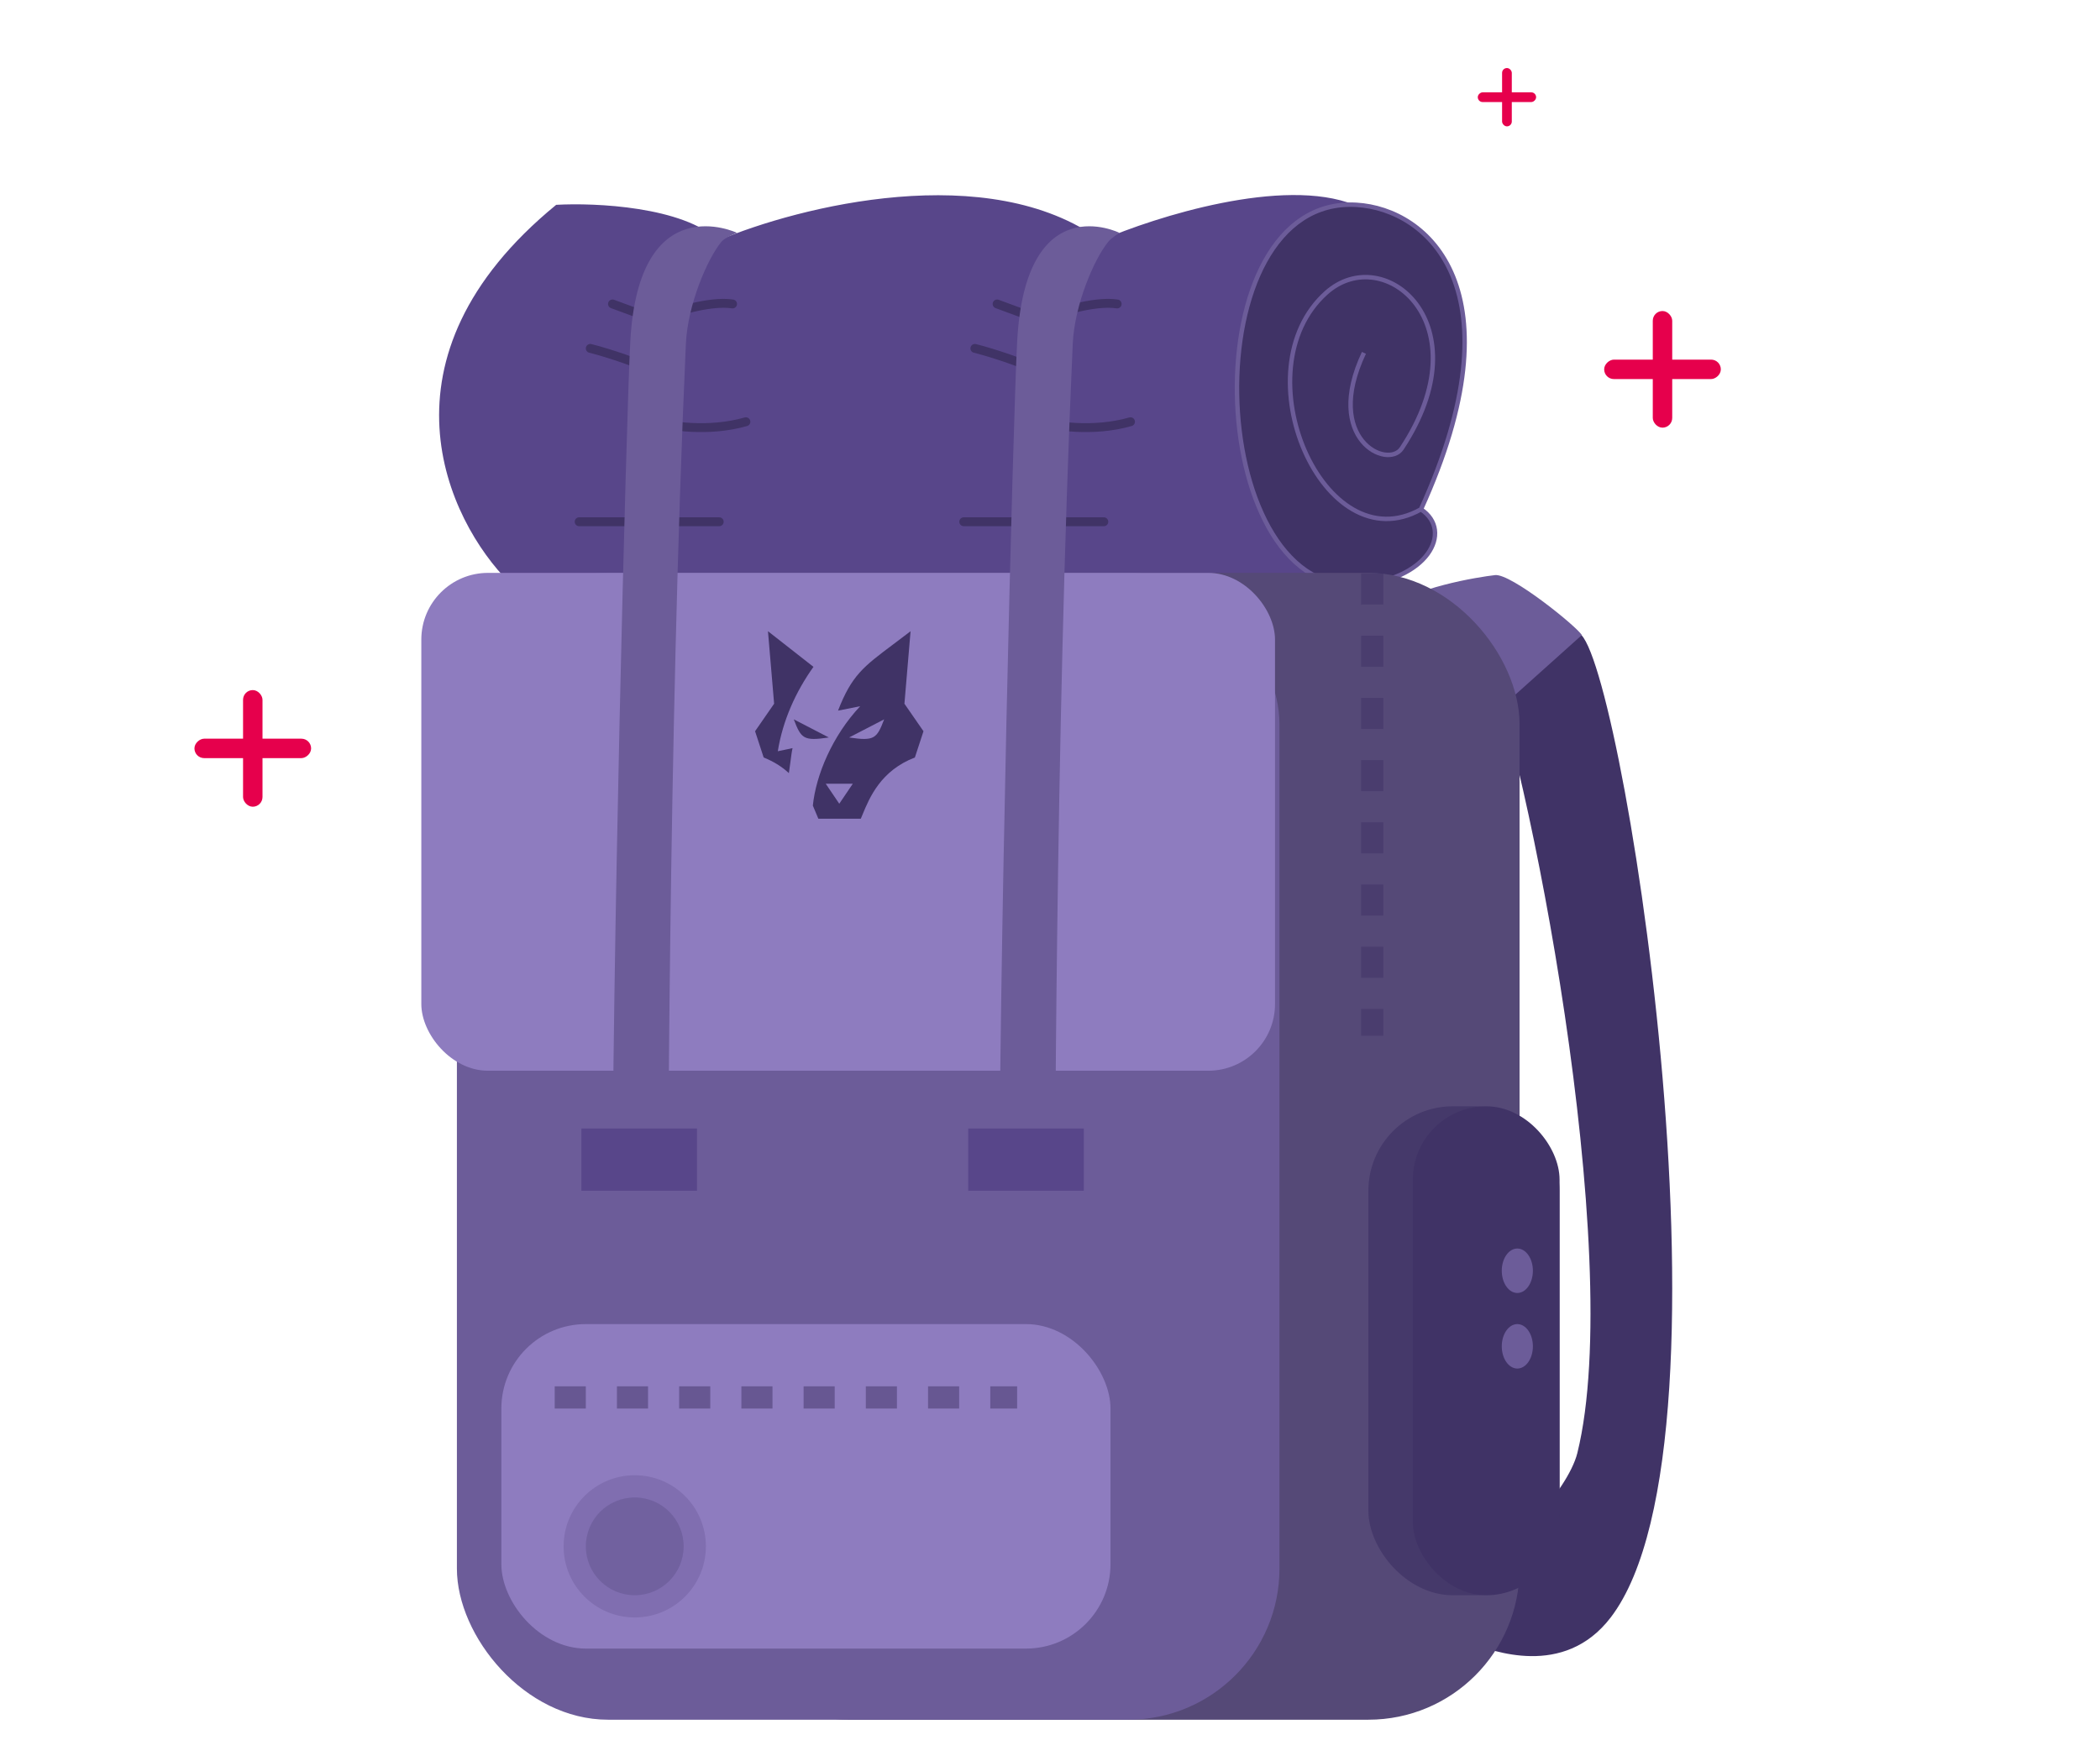 <svg width="216" height="179" viewBox="0 0 216 179" fill="none" xmlns="http://www.w3.org/2000/svg">
<path d="M165.672 166.414C179.85 147.892 166.358 64.886 162.242 65.115C160.598 65.206 154.207 64.571 152.638 67.173C156.953 77.005 167.273 129.141 162.242 149.493C161.271 153.421 154.62 160.697 151.495 160.011V169.158C153.401 169.768 160.824 172.748 165.672 166.414Z" fill="#403366"/>
<path d="M162.7 65.343L156.068 71.289L154.696 72.432L142.577 62.828C145.092 60.465 152.135 59.352 153.782 59.169C155.428 58.986 162.242 64.505 162.7 65.343Z" fill="#6C5C99"/>
<path d="M57.207 21.074C37.999 36.806 46.002 53.545 52.405 59.947H139.298V21.074C131.981 18.147 118.87 22.294 113.23 24.733C101.705 16.318 82.207 21.227 73.899 24.733C70.241 21.257 61.246 20.845 57.207 21.074Z" fill="#58468A"/>
<path d="M139.527 60.176C146.735 59.798 149.588 54.688 146.158 52.401C156.403 29.901 146.922 21.51 139.527 21.074C122.455 20.067 123.827 60.999 139.527 60.176Z" fill="#403366"/>
<path d="M146.158 52.401C149.588 54.688 146.735 59.798 139.527 60.176C123.827 60.999 122.455 20.067 139.527 21.074C146.922 21.51 156.403 29.901 146.158 52.401ZM146.158 52.401C136.175 58.026 127.485 38.132 136.403 30.129C142.348 24.794 152.639 33.33 144.178 46.135C142.741 48.311 136.083 45.219 140.291 36.303" stroke="#6C5C99" stroke-width="0.457"/>
<rect x="71.69" y="58.941" width="84.607" height="117.992" rx="15.549" fill="#554977"/>
<rect x="46.995" y="58.941" width="84.607" height="117.992" rx="15.549" fill="#6C5C99"/>
<rect x="43.336" y="58.941" width="87.808" height="51.221" rx="6.86" fill="#8E7CBF"/>
<path d="M78.991 64.943L83.67 68.609C81.836 71.181 80.509 74.14 80.003 77.291L81.52 76.97C81.444 77.278 81.368 77.865 81.293 78.451C81.242 78.842 81.191 79.233 81.141 79.542C80.382 78.835 79.497 78.32 78.549 77.934L77.664 75.233L79.624 72.403L78.991 64.943Z" fill="#403366"/>
<path d="M85.25 75.876L81.647 74.011C82.405 76.005 82.658 76.262 85.25 75.876Z" fill="#403366"/>
<path fill-rule="evenodd" clip-rule="evenodd" d="M93.659 64.943L93.027 72.403L94.987 75.233L94.102 77.934C90.588 79.282 89.436 82.07 88.733 83.771C88.664 83.938 88.6 84.094 88.538 84.237H84.176L83.607 82.886C83.923 79.735 85.63 75.683 88.475 72.661L86.199 73.111C87.597 69.499 88.813 68.588 91.872 66.296C92.407 65.895 92.999 65.451 93.659 64.943ZM84.934 80.635L86.325 82.693L87.716 80.635H84.934ZM87.337 75.876L90.941 74.011C90.182 76.005 89.929 76.262 87.337 75.876Z" fill="#403366"/>
<path d="M63.001 31.272L67.346 32.873C69.023 32.187 72.971 30.906 75.349 31.272M66.889 37.903C65.745 37.446 62.91 36.394 60.715 35.845M67.346 43.391C68.87 43.849 72.88 44.489 76.721 43.391M59.571 53.681H73.977" stroke="#403366" stroke-width="0.915" stroke-linecap="round"/>
<path d="M102.56 31.272L106.905 32.873C108.582 32.187 112.53 30.906 114.908 31.272M106.448 37.903C105.304 37.446 102.469 36.394 100.274 35.845M106.905 43.391C108.429 43.849 112.439 44.489 116.28 43.391M99.13 53.681H113.536" stroke="#403366" stroke-width="0.915" stroke-linecap="round"/>
<path d="M64.829 35.159C65.688 19.153 75.806 23.955 75.806 23.955C75.806 23.955 74.563 24.432 74.205 24.869C72.745 26.653 70.73 31.351 70.547 35.388C68.718 75.862 68.718 126.626 68.718 126.626H63C62.924 100.863 64.408 43.006 64.829 35.159Z" fill="#6C5C99"/>
<path d="M104.621 35.159C105.48 19.153 115.14 23.955 115.14 23.955C115.14 23.955 114.355 24.432 113.997 24.869C112.537 26.653 110.522 31.351 110.339 35.388C108.51 75.862 108.51 126.626 108.51 126.626H102.792C102.716 100.863 104.2 43.006 104.621 35.159Z" fill="#6C5C99"/>
<rect x="59.8" y="116.107" width="11.891" height="6.403" fill="#58468A"/>
<rect x="99.588" y="116.107" width="11.891" height="6.403" fill="#58468A"/>
<rect x="57.056" y="136.23" width="62.655" height="33.385" rx="8.689" fill="#6C5C99"/>
<rect x="51.568" y="136.23" width="62.655" height="33.385" rx="8.689" fill="#8E7CBF"/>
<line opacity="0.5" x1="57.056" y1="143.776" x2="104.619" y2="143.776" stroke="#403366" stroke-width="2.287" stroke-dasharray="3.2 3.2"/>
<line opacity="0.5" x1="141.143" y1="59" x2="141.143" y2="106.563" stroke="#403366" stroke-width="2.287" stroke-dasharray="3.2 3.2"/>
<circle opacity="0.4" cx="65.288" cy="159.097" r="7.317" fill="#6C5C99"/>
<circle opacity="0.7" cx="65.288" cy="159.097" r="5.031" fill="#6C5C99"/>
<rect opacity="0.7" x="140.748" y="113.821" width="19.665" height="50.307" rx="8.689" fill="#403366"/>
<rect x="145.321" y="113.821" width="15.092" height="50.307" rx="7.546" fill="#403366"/>
<ellipse cx="156.068" cy="130.742" rx="1.601" ry="2.287" fill="#6C5C99"/>
<ellipse cx="156.068" cy="138.517" rx="1.601" ry="2.287" fill="#6C5C99"/>
<rect x="170" y="32" width="2" height="12" rx="1" fill="#E6004C"/>
<rect x="177" y="37" width="2" height="12" rx="1" transform="rotate(90 177 37)" fill="#E6004C"/>
<rect x="25" y="71" width="2" height="12" rx="1" fill="#E6004C"/>
<rect x="32" y="76" width="2" height="12" rx="1" transform="rotate(90 32 76)" fill="#E6004C"/>
<rect x="154.5" y="7" width="1" height="6" rx="0.5" fill="#E6004C"/>
<rect x="158" y="9.5" width="1" height="6" rx="0.5" transform="rotate(90 158 9.5)" fill="#E6004C"/>
</svg>
